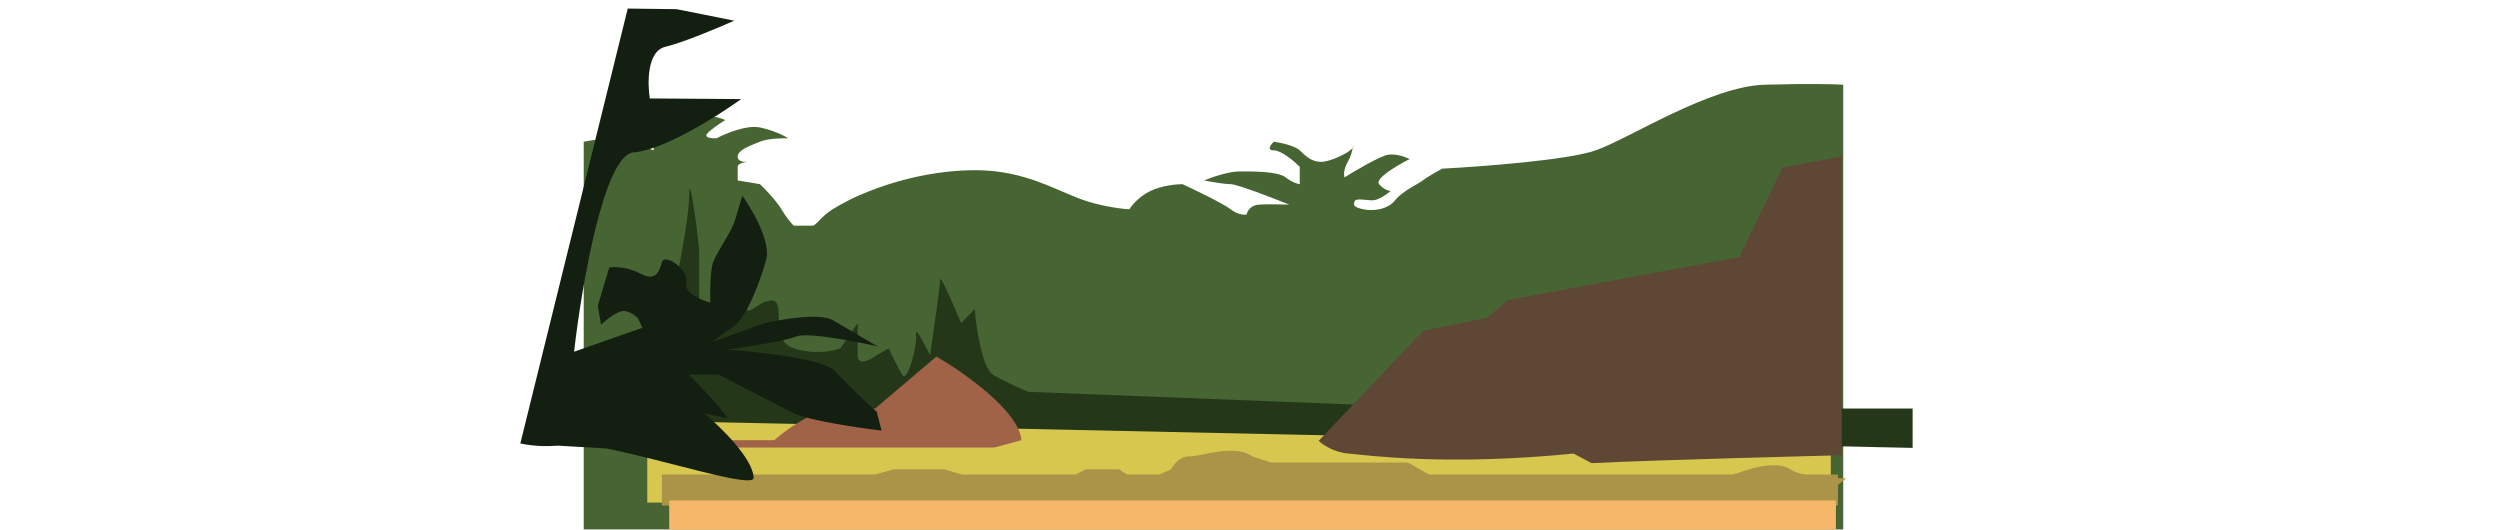 <svg width="590" height="125" viewBox="0 0 1590 725" fill="none" xmlns="http://www.w3.org/2000/svg">
<g filter="url(#filter0_i_9_1378)">
<path d="M-117 189.963C-107.533 188.125 -85.31 184.62 -72.156 185.298C-59.002 185.977 -32.793 196.606 -21.333 201.836C-20.835 196.748 -21.233 185.213 -26.814 179.785C-32.394 174.357 -53.056 156.038 -62.689 147.557C-54.385 149.253 -36.679 153.07 -32.295 154.766C-26.814 156.886 -8.876 174.273 -5.388 179.785C-2.598 184.196 3.747 185.298 6.57 185.298C17.2 175.121 41.05 154.766 51.414 154.766C61.778 154.766 72.673 158.441 76.826 160.279C69.684 164.661 54.603 174.697 51.414 179.785C48.225 184.874 59.054 185.581 64.867 185.298C76.992 178.796 105.825 166.724 124.161 170.456C142.497 174.188 157.711 181.906 163.026 185.298C154.389 185.015 134.525 185.553 124.161 189.963C111.206 195.475 94.763 200.564 93.767 209.893C93.036 216.73 101.448 217.921 106.824 217.638C107.319 217.588 107.787 217.551 108.216 217.526C107.784 217.574 107.317 217.612 106.824 217.638C101.759 218.145 93.767 219.985 93.767 224.311V242.97L124.161 248.058C130.804 254.278 145.985 269.855 153.559 282.407C161.132 294.959 168.008 302.62 170.5 304.882H195.911C201.392 304.882 206.873 293.008 223.814 282.407C237.367 273.926 253.046 266.434 259.191 263.748C334.875 230.672 406.752 225.583 447.809 230.672C502.551 237.457 537.228 260.356 571.638 271.381C593.648 278.433 621.43 282.407 629.901 282.407C633.056 277.177 643.254 264.851 658.8 257.387C674.346 249.924 694.509 248.058 702.648 248.058C720.585 256.398 758.852 274.943 768.419 282.407C777.985 289.87 787.021 290.322 790.342 289.616C791.173 285.375 795.724 276.724 807.283 276.046C818.843 275.367 839.671 275.763 848.639 276.046C825.553 266.717 777.188 248.058 768.419 248.058C759.649 248.058 740.516 244.666 732.045 242.97C742.011 238.87 765.628 230.672 780.377 230.672C798.813 230.672 832.695 230.248 843.657 238.729C852.426 245.514 860.266 247.776 863.089 248.058V224.311C855.615 216.82 838.076 201.836 827.712 201.836C817.348 201.836 823.394 193.921 827.712 189.963C836.681 191.235 856.313 195.391 863.089 201.836C871.56 209.893 879.034 217.526 892.487 217.526C904.788 217.526 931.252 205.118 935.695 198.13C936.334 194.752 936.334 193.521 936.334 196.324C936.334 196.868 936.111 197.475 935.695 198.13C934.884 202.419 933.042 210.172 928.86 217.526C922.881 228.043 923.379 236.043 924.376 238.729C939.822 229.117 973.405 209.469 984.168 207.773C994.93 206.077 1008.25 211.024 1013.57 213.71C996.957 222.05 965.333 240.595 971.711 248.058C978.089 255.522 984.998 257.387 987.656 257.387C982.839 261.487 971.312 269.77 963.739 270.109C954.272 270.533 940.32 266.717 938.327 271.381C936.334 276.046 935.836 279.438 949.787 282.407C963.739 285.375 983.669 282.831 993.635 270.109C1003.6 257.387 1026.52 247.21 1031.5 242.97C1035.49 239.577 1050.77 230.813 1057.91 226.855C1112.39 224.028 1230.71 215.067 1268.18 201.836C1315.02 185.298 1424.14 114.057 1499.87 111.937C1560.46 110.24 1596.54 111.23 1607 111.937V728H-117V189.963Z" fill="#466533"/>
</g>
<path d="M1590 688H-30V564L364.619 582.102L1590 599.752V688Z" fill="#D7C74F"/>
<path d="M-10 649.563H1599.82V692H-10V649.563Z" fill="#AB9447"/>
<path d="M307.492 642.356L262.775 654.767L181.166 679.989H1579.7L1611 654.767C1591.25 654.767 1548.28 652.285 1534.42 642.356C1520.56 632.428 1491.38 638.219 1478.53 642.356L1439.96 654.767H1049.24L1011.23 633.148H823.977L798.264 624.741C773.67 607.125 727.276 625.141 711.625 624.741C699.104 624.421 690.011 636.351 687.03 642.356L659.641 654.767H635.046L615.482 642.356H570.206L546.171 654.767H418.168L376.804 642.356H307.492Z" fill="#AB9447"/>
<path d="M27.276 267.501C27.276 299.647 11.5 376.798 3.612 411.355V576.686L1702 613.072V559.227H1077.86L491.19 536.323C481.823 532.439 459.244 522.42 443.862 513.419C428.48 504.418 420.362 449.395 418.226 423.008L399.492 442.296C389.961 419.258 370.898 375.11 370.898 382.825C370.898 390.54 361.695 455.154 357.094 486.497C350.028 471.763 336.289 445.35 337.867 457.565C339.839 472.835 326.035 524.67 319.133 513.419C313.611 504.418 304.343 485.291 300.399 476.853L283.637 486.497C275.091 492.792 258.001 501.605 258.001 486.497V442.296L234.337 476.853C224.97 480.603 199.136 485.854 170.74 476.853C135.244 465.602 161.373 411.355 140.174 411.355C118.974 411.355 104.677 442.296 102.705 411.355C100.733 380.414 97.775 307.684 90.873 346.259C85.352 377.119 63.265 423.142 52.912 442.296L41.08 411.355V346.259C41.08 332.999 27.276 227.318 27.276 267.501Z" fill="#243719"/>
<path d="M51.241 602.521L33 612.566H445.149L482.124 602.521C479.363 563.302 403.408 509.833 365.776 488L281.472 559.525C273.256 557.65 249.723 555.025 221.326 559.525C192.929 564.026 157.894 590.064 143.925 602.521H51.241Z" fill="#A06347"/>
<path d="M1523.98 229.305L1605 214V580.966V623.159C1605 623.159 1343.72 629.61 1262.7 634L1237.89 620.831C1063.7 638.271 954.321 622.966 929.509 620.831C909.66 619.122 894.232 608.492 889 603.39L1032.3 452.475L1119.4 435.034L1147.25 410.831L1464.74 351.746L1523.98 229.305Z" fill="#5F4736"/>
<path d="M9.993 12.559L89.025 28.258C67.929 37.716 19.508 58.124 -5.416 64.092C-30.339 70.06 -29.886 113.687 -26.544 134.754L98.535 135.612C66.418 158.735 -7.973 205.693 -48.606 208.54C-89.24 211.387 -119.934 391.653 -130.202 481.43L-36.695 448.719L-42.527 435.98C-44.619 433.359 -51.101 427.66 -60.298 425.833C-69.494 424.006 -86.12 437.523 -93.283 444.509L-97.658 418.412L-82.016 366.098C-74.93 365.024 -56.482 365.214 -39.387 374.566C-18.018 386.255 -13.466 371.029 -9.73 358.537C-5.995 346.044 28.379 370.242 23.36 387.03C19.344 400.459 43.66 410.776 56.321 414.256C55.819 400.095 55.944 369.018 60.455 358.002C66.094 344.233 85.737 315.875 89.823 302.211L100.095 267.856C113.463 286.504 138.762 329.965 133.011 354.63C126.179 379.743 107.518 433.442 87.531 447.339C67.543 461.236 60.569 466.799 59.58 467.843L128.393 443.048C152.862 437.017 206.362 427.682 224.616 438.587C242.871 449.492 272.811 466.91 285.499 474.255C254.318 467.096 188.238 454.356 173.361 460.666C158.484 466.975 103.716 475.231 78.192 478.571C121.657 481.415 212.301 491.313 227.155 508.161C242.009 525.008 271.319 552.226 284.117 563.729L290.642 589.427C258.808 585.585 190.195 575.43 170.417 565.546C150.64 555.662 93.845 526.348 67.92 512.926L26.904 512.637C31.079 516.775 42.636 528.583 55.462 542.711C68.287 556.839 77.531 568.464 80.55 572.51L48.458 566.135C70.514 584.579 114.816 627.955 115.579 653.914C116.035 669.446 -2.733 630.545 -86.073 613.858L-151.751 610.043C-166.966 610.869 -181.837 611.482 -203.781 607.021L-56.735 11.712L9.993 12.559Z" fill="#131F10"/>
<rect y="685" width="1597" height="45" fill="#F5B868"/>
<defs>
<filter id="filter0_i_9_1378" x="-117" y="111" width="1724" height="621" filterUnits="userSpaceOnUse" color-interpolation-filters="sRGB">
<feFlood flood-opacity="0" result="BackgroundImageFix"/>
<feBlend mode="normal" in="SourceGraphic" in2="BackgroundImageFix" result="shape"/>
<feColorMatrix in="SourceAlpha" type="matrix" values="0 0 0 0 0 0 0 0 0 0 0 0 0 0 0 0 0 0 127 0" result="hardAlpha"/>
<feOffset dy="4"/>
<feGaussianBlur stdDeviation="2"/>
<feComposite in2="hardAlpha" operator="arithmetic" k2="-1" k3="1"/>
<feColorMatrix type="matrix" values="0 0 0 0 0 0 0 0 0 0 0 0 0 0 0 0 0 0 0.25 0"/>
<feBlend mode="normal" in2="shape" result="effect1_innerShadow_9_1378"/>
</filter>
</defs>
</svg>
